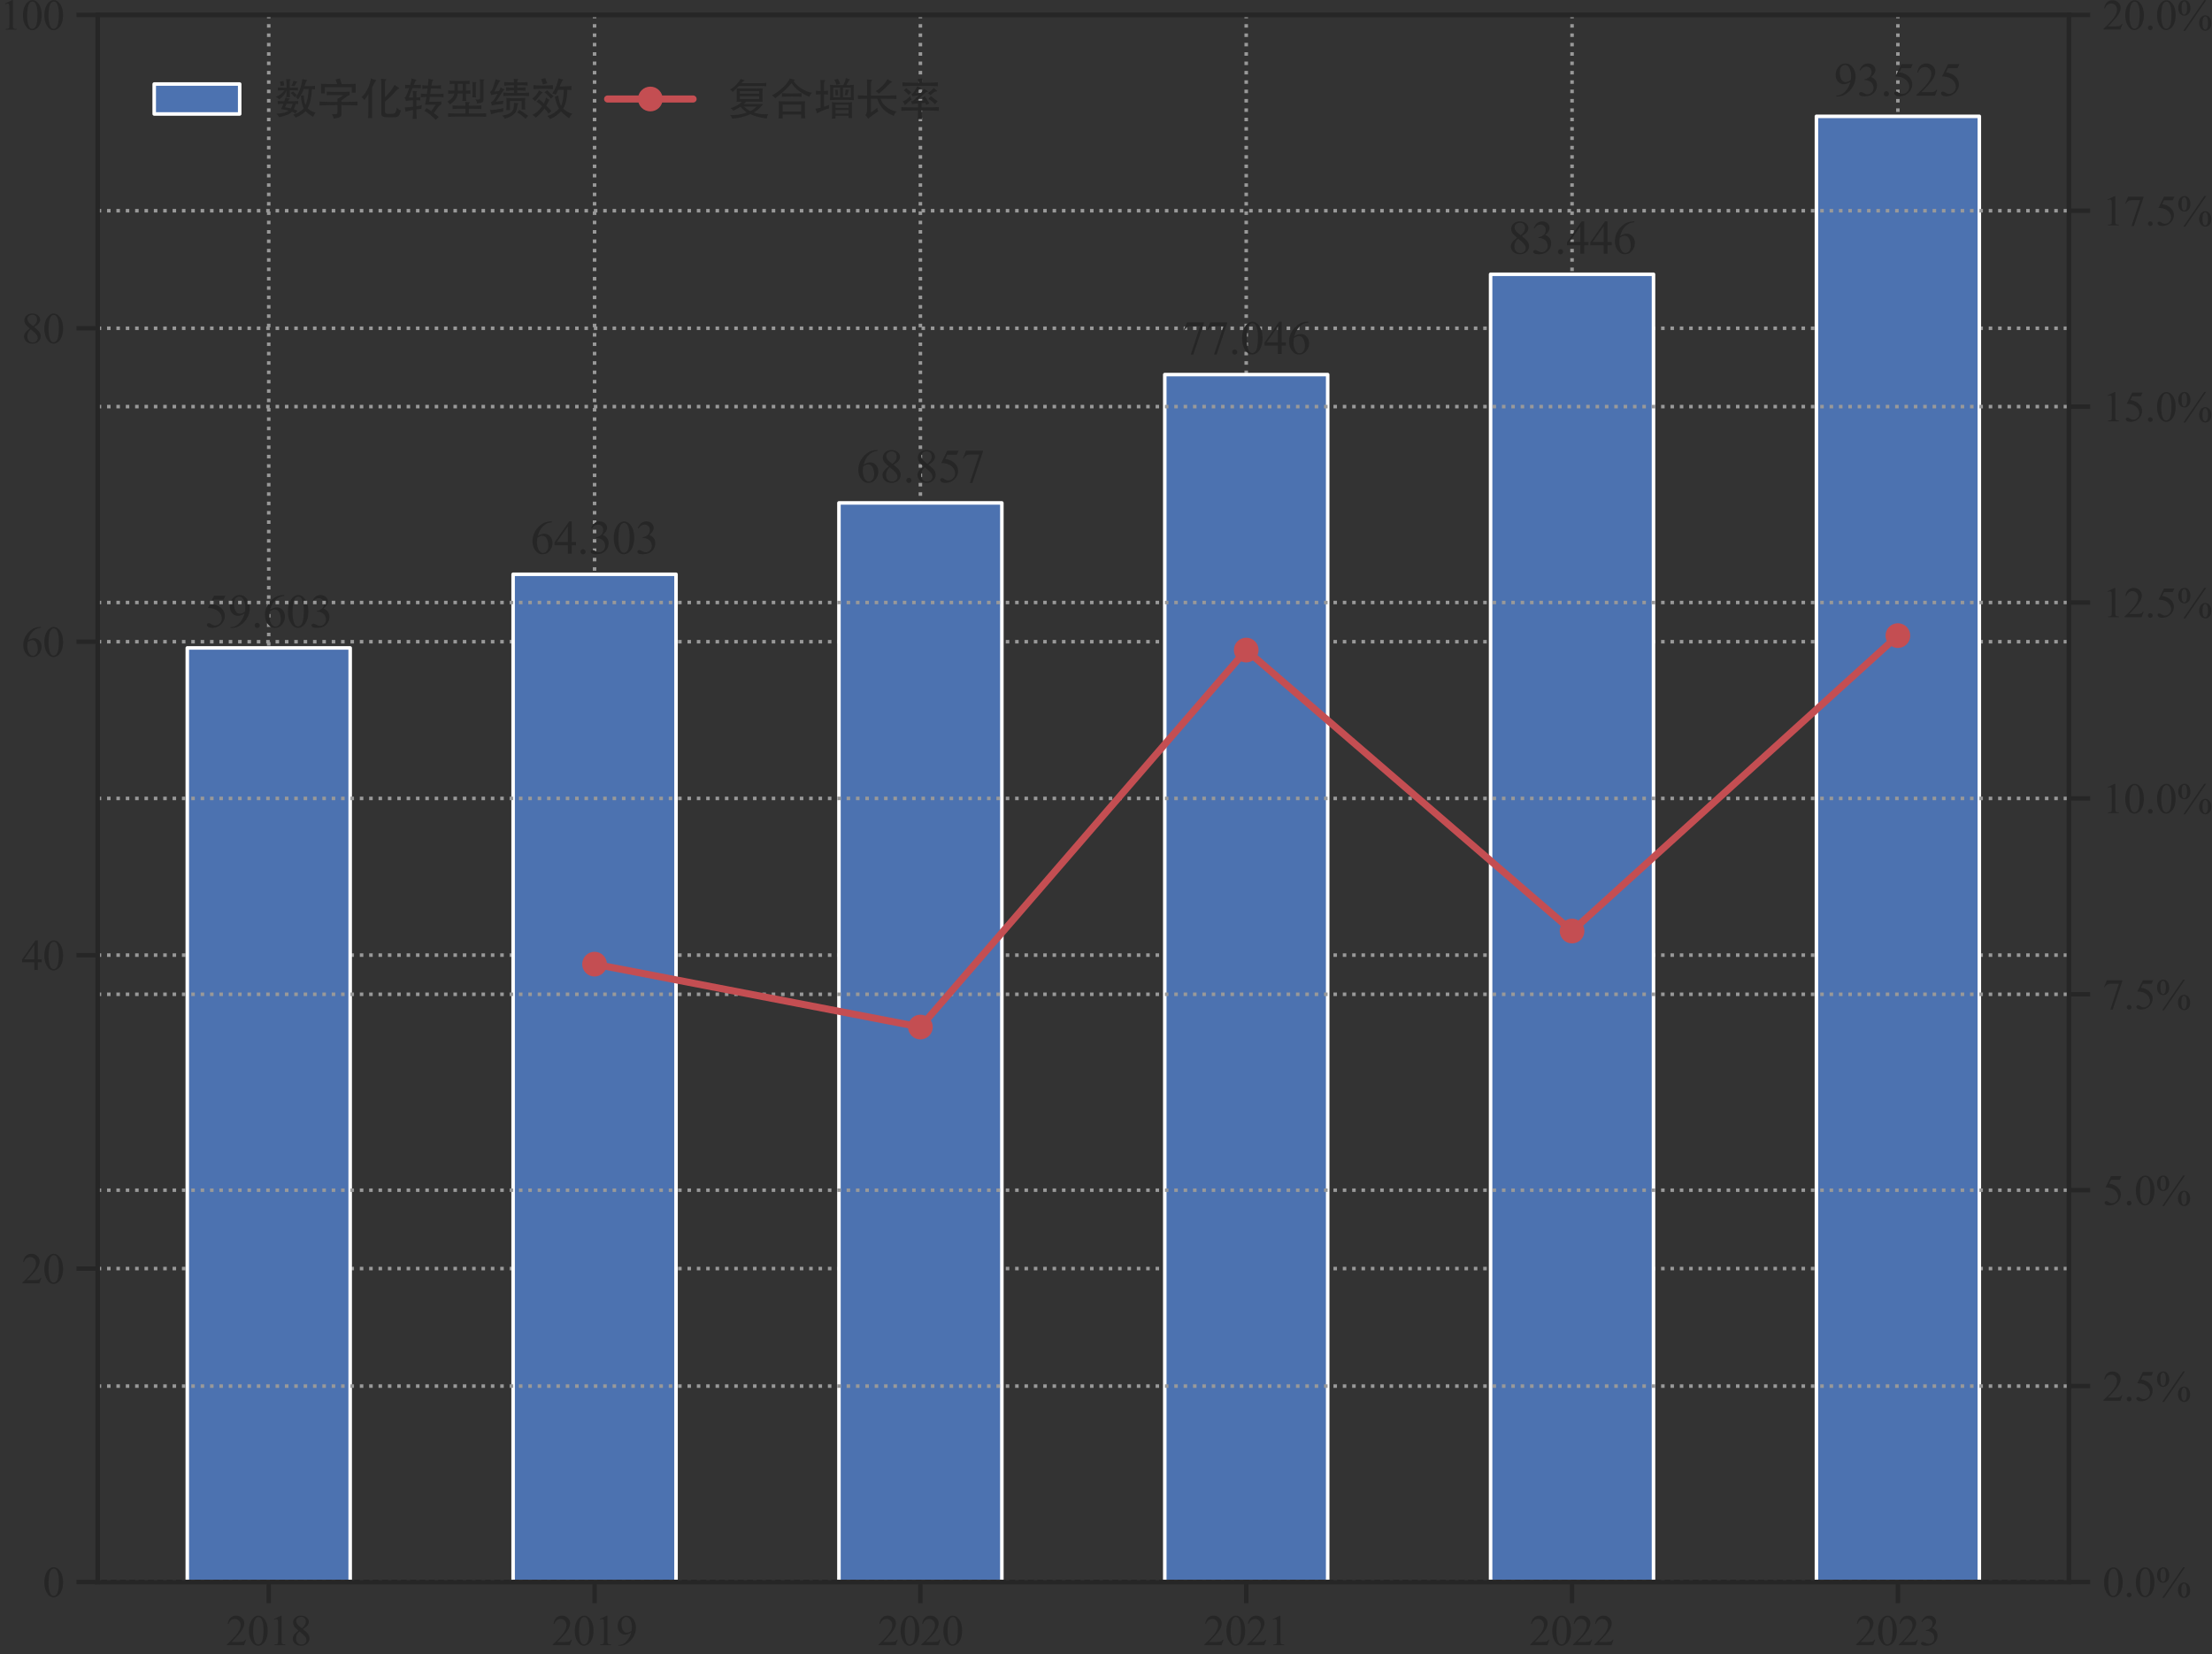<?xml version="1.0" encoding="utf-8" standalone="no"?>
<!DOCTYPE svg PUBLIC "-//W3C//DTD SVG 1.1//EN"
  "http://www.w3.org/Graphics/SVG/1.1/DTD/svg11.dtd">
<svg xmlns:xlink="http://www.w3.org/1999/xlink" width="626.146pt" height="468.211pt" viewBox="0 0 626.146 468.211" xmlns="http://www.w3.org/2000/svg" version="1.1">
 <rect x="0" y="0" width="626.146" height="468.211" fill="#333333" stroke="none"/>
 <defs>
  <style type="text/css">*{stroke-linejoin: round; stroke-linecap: butt}</style>
 </defs>
 <g id="figure_1">
  <g id="patch_1">
   <path d="M 0 468.211 
L 626.146 468.211 
L 626.146 0 
L 0 0 
L 0 468.211 
z
" style="fill: none"/>
  </g>
  <g id="axes_1">
   <g id="patch_2">
    <path d="M 27.65 447.721 
L 585.65 447.721 
L 585.65 4.201 
L 27.65 4.201 
L 27.65 447.721 
z
" style="fill: none"/>
   </g>
   <g id="matplotlib.axis_1">
    <g id="xtick_1">
     <g id="line2d_1">
      <path d="M 76.071 447.721 
L 76.071 4.201 
" clip-path="url(#pc3a0428fa4)" style="fill: none; stroke-dasharray: 1,1.65; stroke-dashoffset: 0; stroke: #999999"/>
     </g>
     <g id="line2d_2">
      <defs>
       <path id="m3da2c7b23e" d="M 0 0 
L 0 6 
" style="stroke: #262626; stroke-width: 1.25"/>
      </defs>
      <g>
       <use xlink:href="#m3da2c7b23e" x="76.071" y="447.721" style="fill: #262626; stroke: #262626; stroke-width: 1.25"/>
      </g>
     </g>
     <g id="text_1">
      <!-- 2018 -->
      <g style="fill: #262626" transform="translate(63.971 465.623) scale(0.121 -0.121)">
       <defs>
        <path id="TimesNewRomanPSMT-32" d="M 2934 816 
L 2638 0 
L 138 0 
L 138 116 
Q 1241 1122 1691 1759 
Q 2141 2397 2141 2925 
Q 2141 3328 1894 3587 
Q 1647 3847 1303 3847 
Q 991 3847 742 3664 
Q 494 3481 375 3128 
L 259 3128 
Q 338 3706 661 4015 
Q 984 4325 1469 4325 
Q 1984 4325 2329 3994 
Q 2675 3663 2675 3213 
Q 2675 2891 2525 2569 
Q 2294 2063 1775 1497 
Q 997 647 803 472 
L 1909 472 
Q 2247 472 2383 497 
Q 2519 522 2628 598 
Q 2738 675 2819 816 
L 2934 816 
z
" transform="scale(0.016)"/>
        <path id="TimesNewRomanPSMT-30" d="M 231 2094 
Q 231 2819 450 3342 
Q 669 3866 1031 4122 
Q 1313 4325 1613 4325 
Q 2100 4325 2488 3828 
Q 2972 3213 2972 2159 
Q 2972 1422 2759 906 
Q 2547 391 2217 158 
Q 1888 -75 1581 -75 
Q 975 -75 572 641 
Q 231 1244 231 2094 
z
M 844 2016 
Q 844 1141 1059 588 
Q 1238 122 1591 122 
Q 1759 122 1940 273 
Q 2122 425 2216 781 
Q 2359 1319 2359 2297 
Q 2359 3022 2209 3506 
Q 2097 3866 1919 4016 
Q 1791 4119 1609 4119 
Q 1397 4119 1231 3928 
Q 1006 3669 925 3112 
Q 844 2556 844 2016 
z
" transform="scale(0.016)"/>
        <path id="TimesNewRomanPSMT-31" d="M 750 3822 
L 1781 4325 
L 1884 4325 
L 1884 747 
Q 1884 391 1914 303 
Q 1944 216 2037 169 
Q 2131 122 2419 116 
L 2419 0 
L 825 0 
L 825 116 
Q 1125 122 1212 167 
Q 1300 213 1334 289 
Q 1369 366 1369 747 
L 1369 3034 
Q 1369 3497 1338 3628 
Q 1316 3728 1258 3775 
Q 1200 3822 1119 3822 
Q 1003 3822 797 3725 
L 750 3822 
z
" transform="scale(0.016)"/>
        <path id="TimesNewRomanPSMT-38" d="M 1228 2134 
Q 725 2547 579 2797 
Q 434 3047 434 3316 
Q 434 3728 753 4026 
Q 1072 4325 1600 4325 
Q 2113 4325 2425 4047 
Q 2738 3769 2738 3413 
Q 2738 3175 2569 2928 
Q 2400 2681 1866 2347 
Q 2416 1922 2594 1678 
Q 2831 1359 2831 1006 
Q 2831 559 2490 242 
Q 2150 -75 1597 -75 
Q 994 -75 656 303 
Q 388 606 388 966 
Q 388 1247 577 1523 
Q 766 1800 1228 2134 
z
M 1719 2469 
Q 2094 2806 2194 3001 
Q 2294 3197 2294 3444 
Q 2294 3772 2109 3958 
Q 1925 4144 1606 4144 
Q 1288 4144 1088 3959 
Q 888 3775 888 3528 
Q 888 3366 970 3203 
Q 1053 3041 1206 2894 
L 1719 2469 
z
M 1375 2016 
Q 1116 1797 991 1539 
Q 866 1281 866 981 
Q 866 578 1086 336 
Q 1306 94 1647 94 
Q 1984 94 2187 284 
Q 2391 475 2391 747 
Q 2391 972 2272 1150 
Q 2050 1481 1375 2016 
z
" transform="scale(0.016)"/>
       </defs>
       <use xlink:href="#TimesNewRomanPSMT-32"/>
       <use xlink:href="#TimesNewRomanPSMT-30" x="50"/>
       <use xlink:href="#TimesNewRomanPSMT-31" x="100"/>
       <use xlink:href="#TimesNewRomanPSMT-38" x="150"/>
      </g>
     </g>
    </g>
    <g id="xtick_2">
     <g id="line2d_3">
      <path d="M 168.303 447.721 
L 168.303 4.201 
" clip-path="url(#pc3a0428fa4)" style="fill: none; stroke-dasharray: 1,1.65; stroke-dashoffset: 0; stroke: #999999"/>
     </g>
     <g id="line2d_4">
      <g>
       <use xlink:href="#m3da2c7b23e" x="168.303" y="447.721" style="fill: #262626; stroke: #262626; stroke-width: 1.25"/>
      </g>
     </g>
     <g id="text_2">
      <!-- 2019 -->
      <g style="fill: #262626" transform="translate(156.203 465.623) scale(0.121 -0.121)">
       <defs>
        <path id="TimesNewRomanPSMT-39" d="M 338 -88 
L 338 28 
Q 744 34 1094 217 
Q 1444 400 1770 856 
Q 2097 1313 2225 1859 
Q 1734 1544 1338 1544 
Q 891 1544 572 1889 
Q 253 2234 253 2806 
Q 253 3363 572 3797 
Q 956 4325 1575 4325 
Q 2097 4325 2469 3894 
Q 2925 3359 2925 2575 
Q 2925 1869 2578 1258 
Q 2231 647 1613 244 
Q 1109 -88 516 -88 
L 338 -88 
z
M 2275 2091 
Q 2331 2497 2331 2741 
Q 2331 3044 2228 3395 
Q 2125 3747 1936 3934 
Q 1747 4122 1506 4122 
Q 1228 4122 1018 3872 
Q 809 3622 809 3128 
Q 809 2469 1088 2097 
Q 1291 1828 1588 1828 
Q 1731 1828 1928 1897 
Q 2125 1966 2275 2091 
z
" transform="scale(0.016)"/>
       </defs>
       <use xlink:href="#TimesNewRomanPSMT-32"/>
       <use xlink:href="#TimesNewRomanPSMT-30" x="50"/>
       <use xlink:href="#TimesNewRomanPSMT-31" x="100"/>
       <use xlink:href="#TimesNewRomanPSMT-39" x="150"/>
      </g>
     </g>
    </g>
    <g id="xtick_3">
     <g id="line2d_5">
      <path d="M 260.534 447.721 
L 260.534 4.201 
" clip-path="url(#pc3a0428fa4)" style="fill: none; stroke-dasharray: 1,1.65; stroke-dashoffset: 0; stroke: #999999"/>
     </g>
     <g id="line2d_6">
      <g>
       <use xlink:href="#m3da2c7b23e" x="260.534" y="447.721" style="fill: #262626; stroke: #262626; stroke-width: 1.25"/>
      </g>
     </g>
     <g id="text_3">
      <!-- 2020 -->
      <g style="fill: #262626" transform="translate(248.434 465.623) scale(0.121 -0.121)">
       <use xlink:href="#TimesNewRomanPSMT-32"/>
       <use xlink:href="#TimesNewRomanPSMT-30" x="50"/>
       <use xlink:href="#TimesNewRomanPSMT-32" x="100"/>
       <use xlink:href="#TimesNewRomanPSMT-30" x="150"/>
      </g>
     </g>
    </g>
    <g id="xtick_4">
     <g id="line2d_7">
      <path d="M 352.766 447.721 
L 352.766 4.201 
" clip-path="url(#pc3a0428fa4)" style="fill: none; stroke-dasharray: 1,1.65; stroke-dashoffset: 0; stroke: #999999"/>
     </g>
     <g id="line2d_8">
      <g>
       <use xlink:href="#m3da2c7b23e" x="352.766" y="447.721" style="fill: #262626; stroke: #262626; stroke-width: 1.25"/>
      </g>
     </g>
     <g id="text_4">
      <!-- 2021 -->
      <g style="fill: #262626" transform="translate(340.666 465.623) scale(0.121 -0.121)">
       <use xlink:href="#TimesNewRomanPSMT-32"/>
       <use xlink:href="#TimesNewRomanPSMT-30" x="50"/>
       <use xlink:href="#TimesNewRomanPSMT-32" x="100"/>
       <use xlink:href="#TimesNewRomanPSMT-31" x="150"/>
      </g>
     </g>
    </g>
    <g id="xtick_5">
     <g id="line2d_9">
      <path d="M 444.997 447.721 
L 444.997 4.201 
" clip-path="url(#pc3a0428fa4)" style="fill: none; stroke-dasharray: 1,1.65; stroke-dashoffset: 0; stroke: #999999"/>
     </g>
     <g id="line2d_10">
      <g>
       <use xlink:href="#m3da2c7b23e" x="444.997" y="447.721" style="fill: #262626; stroke: #262626; stroke-width: 1.25"/>
      </g>
     </g>
     <g id="text_5">
      <!-- 2022 -->
      <g style="fill: #262626" transform="translate(432.897 465.623) scale(0.121 -0.121)">
       <use xlink:href="#TimesNewRomanPSMT-32"/>
       <use xlink:href="#TimesNewRomanPSMT-30" x="50"/>
       <use xlink:href="#TimesNewRomanPSMT-32" x="100"/>
       <use xlink:href="#TimesNewRomanPSMT-32" x="150"/>
      </g>
     </g>
    </g>
    <g id="xtick_6">
     <g id="line2d_11">
      <path d="M 537.229 447.721 
L 537.229 4.201 
" clip-path="url(#pc3a0428fa4)" style="fill: none; stroke-dasharray: 1,1.65; stroke-dashoffset: 0; stroke: #999999"/>
     </g>
     <g id="line2d_12">
      <g>
       <use xlink:href="#m3da2c7b23e" x="537.229" y="447.721" style="fill: #262626; stroke: #262626; stroke-width: 1.25"/>
      </g>
     </g>
     <g id="text_6">
      <!-- 2023 -->
      <g style="fill: #262626" transform="translate(525.129 465.623) scale(0.121 -0.121)">
       <defs>
        <path id="TimesNewRomanPSMT-33" d="M 325 3431 
Q 506 3859 782 4092 
Q 1059 4325 1472 4325 
Q 1981 4325 2253 3994 
Q 2459 3747 2459 3466 
Q 2459 3003 1878 2509 
Q 2269 2356 2469 2072 
Q 2669 1788 2669 1403 
Q 2669 853 2319 450 
Q 1863 -75 997 -75 
Q 569 -75 414 31 
Q 259 138 259 259 
Q 259 350 332 419 
Q 406 488 509 488 
Q 588 488 669 463 
Q 722 447 909 348 
Q 1097 250 1169 231 
Q 1284 197 1416 197 
Q 1734 197 1970 444 
Q 2206 691 2206 1028 
Q 2206 1275 2097 1509 
Q 2016 1684 1919 1775 
Q 1784 1900 1550 2001 
Q 1316 2103 1072 2103 
L 972 2103 
L 972 2197 
Q 1219 2228 1467 2375 
Q 1716 2522 1828 2728 
Q 1941 2934 1941 3181 
Q 1941 3503 1739 3701 
Q 1538 3900 1238 3900 
Q 753 3900 428 3381 
L 325 3431 
z
" transform="scale(0.016)"/>
       </defs>
       <use xlink:href="#TimesNewRomanPSMT-32"/>
       <use xlink:href="#TimesNewRomanPSMT-30" x="50"/>
       <use xlink:href="#TimesNewRomanPSMT-32" x="100"/>
       <use xlink:href="#TimesNewRomanPSMT-33" x="150"/>
      </g>
     </g>
    </g>
   </g>
   <g id="matplotlib.axis_2">
    <g id="ytick_1">
     <g id="line2d_13">
      <path d="M 27.65 447.721 
L 585.65 447.721 
" clip-path="url(#pc3a0428fa4)" style="fill: none; stroke-dasharray: 1,1.65; stroke-dashoffset: 0; stroke: #999999"/>
     </g>
     <g id="line2d_14">
      <defs>
       <path id="m45a6c1a9f2" d="M 0 0 
L -6 0 
" style="stroke: #262626; stroke-width: 1.25"/>
      </defs>
      <g>
       <use xlink:href="#m45a6c1a9f2" x="27.65" y="447.721" style="fill: #262626; stroke: #262626; stroke-width: 1.25"/>
      </g>
     </g>
     <g id="text_7">
      <!-- 0 -->
      <g style="fill: #262626" transform="translate(12.1 451.922) scale(0.121 -0.121)">
       <use xlink:href="#TimesNewRomanPSMT-30"/>
      </g>
     </g>
    </g>
    <g id="ytick_2">
     <g id="line2d_15">
      <path d="M 27.65 359.017 
L 585.65 359.017 
" clip-path="url(#pc3a0428fa4)" style="fill: none; stroke-dasharray: 1,1.65; stroke-dashoffset: 0; stroke: #999999"/>
     </g>
     <g id="line2d_16">
      <g>
       <use xlink:href="#m45a6c1a9f2" x="27.65" y="359.017" style="fill: #262626; stroke: #262626; stroke-width: 1.25"/>
      </g>
     </g>
     <g id="text_8">
      <!-- 20 -->
      <g style="fill: #262626" transform="translate(6.05 363.218) scale(0.121 -0.121)">
       <use xlink:href="#TimesNewRomanPSMT-32"/>
       <use xlink:href="#TimesNewRomanPSMT-30" x="50"/>
      </g>
     </g>
    </g>
    <g id="ytick_3">
     <g id="line2d_17">
      <path d="M 27.65 270.313 
L 585.65 270.313 
" clip-path="url(#pc3a0428fa4)" style="fill: none; stroke-dasharray: 1,1.65; stroke-dashoffset: 0; stroke: #999999"/>
     </g>
     <g id="line2d_18">
      <g>
       <use xlink:href="#m45a6c1a9f2" x="27.65" y="270.313" style="fill: #262626; stroke: #262626; stroke-width: 1.25"/>
      </g>
     </g>
     <g id="text_9">
      <!-- 40 -->
      <g style="fill: #262626" transform="translate(6.05 274.514) scale(0.121 -0.121)">
       <defs>
        <path id="TimesNewRomanPSMT-34" d="M 2978 1563 
L 2978 1119 
L 2409 1119 
L 2409 0 
L 1894 0 
L 1894 1119 
L 100 1119 
L 100 1519 
L 2066 4325 
L 2409 4325 
L 2409 1563 
L 2978 1563 
z
M 1894 1563 
L 1894 3666 
L 406 1563 
L 1894 1563 
z
" transform="scale(0.016)"/>
       </defs>
       <use xlink:href="#TimesNewRomanPSMT-34"/>
       <use xlink:href="#TimesNewRomanPSMT-30" x="50"/>
      </g>
     </g>
    </g>
    <g id="ytick_4">
     <g id="line2d_19">
      <path d="M 27.65 181.609 
L 585.65 181.609 
" clip-path="url(#pc3a0428fa4)" style="fill: none; stroke-dasharray: 1,1.65; stroke-dashoffset: 0; stroke: #999999"/>
     </g>
     <g id="line2d_20">
      <g>
       <use xlink:href="#m45a6c1a9f2" x="27.65" y="181.609" style="fill: #262626; stroke: #262626; stroke-width: 1.25"/>
      </g>
     </g>
     <g id="text_10">
      <!-- 60 -->
      <g style="fill: #262626" transform="translate(6.05 185.81) scale(0.121 -0.121)">
       <defs>
        <path id="TimesNewRomanPSMT-36" d="M 2869 4325 
L 2869 4209 
Q 2456 4169 2195 4045 
Q 1934 3922 1679 3669 
Q 1425 3416 1258 3105 
Q 1091 2794 978 2366 
Q 1428 2675 1881 2675 
Q 2316 2675 2634 2325 
Q 2953 1975 2953 1425 
Q 2953 894 2631 456 
Q 2244 -75 1606 -75 
Q 1172 -75 869 213 
Q 275 772 275 1663 
Q 275 2231 503 2743 
Q 731 3256 1154 3653 
Q 1578 4050 1965 4187 
Q 2353 4325 2688 4325 
L 2869 4325 
z
M 925 2138 
Q 869 1716 869 1456 
Q 869 1156 980 804 
Q 1091 453 1309 247 
Q 1469 100 1697 100 
Q 1969 100 2183 356 
Q 2397 613 2397 1088 
Q 2397 1622 2184 2012 
Q 1972 2403 1581 2403 
Q 1463 2403 1327 2353 
Q 1191 2303 925 2138 
z
" transform="scale(0.016)"/>
       </defs>
       <use xlink:href="#TimesNewRomanPSMT-36"/>
       <use xlink:href="#TimesNewRomanPSMT-30" x="50"/>
      </g>
     </g>
    </g>
    <g id="ytick_5">
     <g id="line2d_21">
      <path d="M 27.65 92.905 
L 585.65 92.905 
" clip-path="url(#pc3a0428fa4)" style="fill: none; stroke-dasharray: 1,1.65; stroke-dashoffset: 0; stroke: #999999"/>
     </g>
     <g id="line2d_22">
      <g>
       <use xlink:href="#m45a6c1a9f2" x="27.65" y="92.905" style="fill: #262626; stroke: #262626; stroke-width: 1.25"/>
      </g>
     </g>
     <g id="text_11">
      <!-- 80 -->
      <g style="fill: #262626" transform="translate(6.05 97.106) scale(0.121 -0.121)">
       <use xlink:href="#TimesNewRomanPSMT-38"/>
       <use xlink:href="#TimesNewRomanPSMT-30" x="50"/>
      </g>
     </g>
    </g>
    <g id="ytick_6">
     <g id="line2d_23">
      <path d="M 27.65 4.201 
L 585.65 4.201 
" clip-path="url(#pc3a0428fa4)" style="fill: none; stroke-dasharray: 1,1.65; stroke-dashoffset: 0; stroke: #999999"/>
     </g>
     <g id="line2d_24">
      <g>
       <use xlink:href="#m45a6c1a9f2" x="27.65" y="4.201" style="fill: #262626; stroke: #262626; stroke-width: 1.25"/>
      </g>
     </g>
     <g id="text_12">
      <!-- 100 -->
      <g style="fill: #262626" transform="translate(0 8.402) scale(0.121 -0.121)">
       <use xlink:href="#TimesNewRomanPSMT-31"/>
       <use xlink:href="#TimesNewRomanPSMT-30" x="50"/>
       <use xlink:href="#TimesNewRomanPSMT-30" x="100"/>
      </g>
     </g>
    </g>
   </g>
   <g id="patch_3">
    <path d="M 53.014 447.721 
L 99.129 447.721 
L 99.129 183.369 
L 53.014 183.369 
z
" clip-path="url(#pc3a0428fa4)" style="fill: #4c72b0; stroke: #ffffff; stroke-linejoin: miter"/>
   </g>
   <g id="patch_4">
    <path d="M 145.245 447.721 
L 191.361 447.721 
L 191.361 162.526 
L 145.245 162.526 
z
" clip-path="url(#pc3a0428fa4)" style="fill: #4c72b0; stroke: #ffffff; stroke-linejoin: miter"/>
   </g>
   <g id="patch_5">
    <path d="M 237.476 447.721 
L 283.592 447.721 
L 283.592 142.328 
L 237.476 142.328 
z
" clip-path="url(#pc3a0428fa4)" style="fill: #4c72b0; stroke: #ffffff; stroke-linejoin: miter"/>
   </g>
   <g id="patch_6">
    <path d="M 329.708 447.721 
L 375.824 447.721 
L 375.824 106.007 
L 329.708 106.007 
z
" clip-path="url(#pc3a0428fa4)" style="fill: #4c72b0; stroke: #ffffff; stroke-linejoin: miter"/>
   </g>
   <g id="patch_7">
    <path d="M 421.939 447.721 
L 468.055 447.721 
L 468.055 77.62 
L 421.939 77.62 
z
" clip-path="url(#pc3a0428fa4)" style="fill: #4c72b0; stroke: #ffffff; stroke-linejoin: miter"/>
   </g>
   <g id="patch_8">
    <path d="M 514.171 447.721 
L 560.286 447.721 
L 560.286 32.92 
L 514.171 32.92 
z
" clip-path="url(#pc3a0428fa4)" style="fill: #4c72b0; stroke: #ffffff; stroke-linejoin: miter"/>
   </g>
   <g id="patch_9">
    <path d="M 27.65 447.721 
L 27.65 4.201 
" style="fill: none; stroke: #262626; stroke-width: 1.25; stroke-linejoin: miter; stroke-linecap: square"/>
   </g>
   <g id="patch_10">
    <path d="M 585.65 447.721 
L 585.65 4.201 
" style="fill: none; stroke: #262626; stroke-width: 1.25; stroke-linejoin: miter; stroke-linecap: square"/>
   </g>
   <g id="patch_11">
    <path d="M 27.65 447.721 
L 585.65 447.721 
" style="fill: none; stroke: #262626; stroke-width: 1.25; stroke-linejoin: miter; stroke-linecap: square"/>
   </g>
   <g id="patch_12">
    <path d="M 27.65 4.201 
L 585.65 4.201 
" style="fill: none; stroke: #262626; stroke-width: 1.25; stroke-linejoin: miter; stroke-linecap: square"/>
   </g>
   <g id="text_13">
    <!-- 59.603 -->
    <g style="fill: #262626" transform="translate(57.921 177.546) scale(0.132 -0.132)">
     <defs>
      <path id="TimesNewRomanPSMT-35" d="M 2778 4238 
L 2534 3706 
L 1259 3706 
L 981 3138 
Q 1809 3016 2294 2522 
Q 2709 2097 2709 1522 
Q 2709 1188 2573 903 
Q 2438 619 2231 419 
Q 2025 219 1772 97 
Q 1413 -75 1034 -75 
Q 653 -75 479 54 
Q 306 184 306 341 
Q 306 428 378 495 
Q 450 563 559 563 
Q 641 563 702 538 
Q 763 513 909 409 
Q 1144 247 1384 247 
Q 1750 247 2026 523 
Q 2303 800 2303 1197 
Q 2303 1581 2056 1914 
Q 1809 2247 1375 2428 
Q 1034 2569 447 2591 
L 1259 4238 
L 2778 4238 
z
" transform="scale(0.016)"/>
      <path id="TimesNewRomanPSMT-2e" d="M 800 606 
Q 947 606 1047 504 
Q 1147 403 1147 259 
Q 1147 116 1045 14 
Q 944 -88 800 -88 
Q 656 -88 554 14 
Q 453 116 453 259 
Q 453 406 554 506 
Q 656 606 800 606 
z
" transform="scale(0.016)"/>
     </defs>
     <use xlink:href="#TimesNewRomanPSMT-35"/>
     <use xlink:href="#TimesNewRomanPSMT-39" x="50"/>
     <use xlink:href="#TimesNewRomanPSMT-2e" x="100"/>
     <use xlink:href="#TimesNewRomanPSMT-36" x="125"/>
     <use xlink:href="#TimesNewRomanPSMT-30" x="175"/>
     <use xlink:href="#TimesNewRomanPSMT-33" x="225"/>
    </g>
   </g>
   <g id="text_14">
    <!-- 64.303 -->
    <g style="fill: #262626" transform="translate(150.153 156.702) scale(0.132 -0.132)">
     <use xlink:href="#TimesNewRomanPSMT-36"/>
     <use xlink:href="#TimesNewRomanPSMT-34" x="50"/>
     <use xlink:href="#TimesNewRomanPSMT-2e" x="100"/>
     <use xlink:href="#TimesNewRomanPSMT-33" x="125"/>
     <use xlink:href="#TimesNewRomanPSMT-30" x="175"/>
     <use xlink:href="#TimesNewRomanPSMT-33" x="225"/>
    </g>
   </g>
   <g id="text_15">
    <!-- 68.857 -->
    <g style="fill: #262626" transform="translate(242.384 136.505) scale(0.132 -0.132)">
     <defs>
      <path id="TimesNewRomanPSMT-37" d="M 644 4238 
L 2916 4238 
L 2916 4119 
L 1503 -88 
L 1153 -88 
L 2419 3728 
L 1253 3728 
Q 900 3728 750 3644 
Q 488 3500 328 3200 
L 238 3234 
L 644 4238 
z
" transform="scale(0.016)"/>
     </defs>
     <use xlink:href="#TimesNewRomanPSMT-36"/>
     <use xlink:href="#TimesNewRomanPSMT-38" x="50"/>
     <use xlink:href="#TimesNewRomanPSMT-2e" x="100"/>
     <use xlink:href="#TimesNewRomanPSMT-38" x="125"/>
     <use xlink:href="#TimesNewRomanPSMT-35" x="175"/>
     <use xlink:href="#TimesNewRomanPSMT-37" x="225"/>
    </g>
   </g>
   <g id="text_16">
    <!-- 77.046 -->
    <g style="fill: #262626" transform="translate(334.616 100.184) scale(0.132 -0.132)">
     <use xlink:href="#TimesNewRomanPSMT-37"/>
     <use xlink:href="#TimesNewRomanPSMT-37" x="50"/>
     <use xlink:href="#TimesNewRomanPSMT-2e" x="100"/>
     <use xlink:href="#TimesNewRomanPSMT-30" x="125"/>
     <use xlink:href="#TimesNewRomanPSMT-34" x="175"/>
     <use xlink:href="#TimesNewRomanPSMT-36" x="225"/>
    </g>
   </g>
   <g id="text_17">
    <!-- 83.446 -->
    <g style="fill: #262626" transform="translate(426.847 71.796) scale(0.132 -0.132)">
     <use xlink:href="#TimesNewRomanPSMT-38"/>
     <use xlink:href="#TimesNewRomanPSMT-33" x="50"/>
     <use xlink:href="#TimesNewRomanPSMT-2e" x="100"/>
     <use xlink:href="#TimesNewRomanPSMT-34" x="125"/>
     <use xlink:href="#TimesNewRomanPSMT-34" x="175"/>
     <use xlink:href="#TimesNewRomanPSMT-36" x="225"/>
    </g>
   </g>
   <g id="text_18">
    <!-- 93.525 -->
    <g style="fill: #262626" transform="translate(519.079 27.097) scale(0.132 -0.132)">
     <use xlink:href="#TimesNewRomanPSMT-39"/>
     <use xlink:href="#TimesNewRomanPSMT-33" x="50"/>
     <use xlink:href="#TimesNewRomanPSMT-2e" x="100"/>
     <use xlink:href="#TimesNewRomanPSMT-35" x="125"/>
     <use xlink:href="#TimesNewRomanPSMT-32" x="175"/>
     <use xlink:href="#TimesNewRomanPSMT-35" x="225"/>
    </g>
   </g>
   <g id="legend_1">
    <g id="patch_13">
     <path d="M 43.65 32.254 
L 67.85 32.254 
L 67.85 23.784 
L 43.65 23.784 
z
" style="fill: #4c72b0; stroke: #ffffff; stroke-linejoin: miter"/>
    </g>
    <g id="text_19">
     <!-- 数字化转型绩效 -->
     <g style="fill: #262626" transform="translate(77.53 32.254) scale(0.121 -0.121)">
      <defs>
       <path id="STHeitiTC-Medium-6570" d="M 3200 1472 
Q 3117 1190 3049 1014 
Q 2982 838 2899 691 
Q 3046 640 3180 585 
Q 3315 531 3450 461 
Q 3347 352 3286 269 
Q 3226 186 3168 64 
Q 3040 134 2912 201 
Q 2784 269 2637 326 
Q 2496 179 2323 67 
Q 2150 -45 1926 -137 
Q 1702 -230 1417 -310 
Q 1133 -390 781 -474 
Q 717 -346 595 -198 
Q 474 -51 346 45 
Q 934 58 1392 157 
Q 1850 256 2157 493 
Q 1914 563 1635 617 
Q 1357 672 1030 717 
Q 1126 883 1216 1072 
Q 1306 1261 1395 1485 
Q 877 1485 563 1446 
L 563 1901 
Q 742 1882 982 1872 
Q 1222 1862 1530 1856 
Q 1574 1984 1616 2115 
Q 1658 2246 1696 2394 
Q 1843 2336 1955 2310 
Q 2067 2285 2214 2272 
Q 2342 2259 2345 2233 
Q 2349 2208 2253 2144 
Q 2221 2118 2173 2060 
Q 2125 2003 2048 1856 
Q 2368 1856 2598 1859 
Q 2829 1862 3001 1865 
Q 3174 1869 3302 1878 
Q 3430 1888 3552 1901 
L 3552 1446 
Q 3482 1459 3376 1465 
Q 3270 1472 3200 1472 
z
M 1862 1491 
Q 1811 1389 1753 1261 
Q 1696 1133 1626 979 
Q 1869 941 2077 902 
Q 2285 864 2470 819 
Q 2541 928 2614 1107 
Q 2688 1286 2739 1485 
Q 2515 1491 2291 1491 
Q 2067 1491 1862 1491 
z
M 4378 2739 
Q 4384 2291 4441 1936 
Q 4499 1581 4627 1299 
Q 4813 1722 4931 2288 
Q 5050 2854 5088 3642 
L 4352 3642 
Q 4294 3450 4201 3245 
Q 4109 3040 3997 2838 
Q 3885 2637 3760 2448 
Q 3635 2259 3520 2112 
Q 3366 2355 3206 2458 
Q 3398 2720 3561 3037 
Q 3725 3354 3846 3699 
Q 3968 4045 4045 4403 
Q 4122 4762 4147 5107 
Q 4294 5056 4486 5021 
Q 4678 4986 4800 4973 
Q 4870 4966 4880 4924 
Q 4890 4883 4781 4832 
Q 4768 4826 4745 4797 
Q 4723 4768 4691 4688 
Q 4659 4608 4608 4461 
Q 4557 4314 4480 4064 
L 5216 4064 
Q 5498 4064 5690 4077 
Q 5882 4090 6003 4115 
L 6003 3597 
Q 5926 3610 5808 3622 
Q 5690 3635 5562 3635 
Q 5530 3110 5472 2688 
Q 5414 2266 5337 1923 
Q 5261 1581 5158 1315 
Q 5056 1050 4934 832 
Q 5114 627 5386 476 
Q 5658 326 6112 186 
Q 5978 58 5898 -80 
Q 5818 -218 5754 -429 
Q 5523 -288 5350 -176 
Q 5178 -64 5046 35 
Q 4915 134 4819 227 
Q 4723 320 4640 416 
Q 4416 166 4064 -70 
Q 3712 -307 3194 -531 
Q 3136 -429 3037 -313 
Q 2938 -198 2803 -90 
Q 3008 -45 3229 41 
Q 3450 128 3658 246 
Q 3866 365 4048 512 
Q 4230 659 4365 826 
Q 4269 998 4195 1216 
Q 4122 1434 4067 1677 
Q 4013 1920 3984 2173 
Q 3955 2426 3955 2675 
L 4378 2739 
z
M 1549 3462 
Q 1331 3462 1059 3452 
Q 787 3443 589 3424 
L 589 3878 
Q 832 3853 1139 3843 
Q 1446 3834 1850 3834 
L 1850 4435 
Q 1850 4614 1834 4774 
Q 1818 4934 1786 5101 
Q 1933 5088 2073 5081 
Q 2214 5075 2362 5075 
Q 2451 5075 2464 5036 
Q 2477 4998 2406 4966 
Q 2349 4934 2333 4902 
Q 2317 4870 2317 4781 
L 2317 3834 
Q 2675 3834 2995 3846 
Q 3315 3859 3507 3878 
L 3507 3424 
Q 3328 3443 3005 3456 
Q 2682 3469 2317 3469 
Q 2317 3174 2326 2937 
Q 2336 2701 2362 2451 
L 1805 2451 
Q 1830 2682 1840 2899 
Q 1850 3117 1850 3392 
Q 1734 3162 1625 2992 
Q 1517 2822 1392 2678 
Q 1267 2534 1113 2403 
Q 960 2272 755 2125 
Q 685 2234 573 2326 
Q 461 2419 282 2509 
Q 666 2630 1002 2896 
Q 1338 3162 1549 3462 
z
M 3386 4634 
Q 3360 4621 3331 4592 
Q 3302 4563 3260 4499 
Q 3219 4435 3158 4329 
Q 3098 4224 3014 4058 
Q 2944 4077 2832 4093 
Q 2720 4109 2560 4122 
Q 2669 4288 2733 4451 
Q 2797 4614 2861 4858 
Q 2995 4813 3142 4777 
Q 3290 4742 3386 4730 
Q 3456 4717 3459 4691 
Q 3462 4666 3386 4634 
z
M 973 4090 
Q 966 4237 947 4397 
Q 928 4557 883 4742 
L 1389 4806 
Q 1434 4640 1462 4477 
Q 1491 4314 1510 4166 
L 973 4090 
z
M 3046 2451 
Q 2918 2598 2774 2752 
Q 2630 2906 2464 3053 
L 2790 3302 
Q 2970 3149 3104 3017 
Q 3238 2886 3360 2765 
L 3046 2451 
z
" transform="scale(0.016)"/>
       <path id="STHeitiTC-Medium-5b57" d="M 3002 4371 
Q 2950 4544 2886 4729 
Q 2822 4915 2765 5037 
L 3405 5197 
Q 3456 5011 3526 4787 
Q 3597 4563 3667 4371 
Q 4109 4371 4425 4374 
Q 4742 4378 4979 4381 
Q 5216 4384 5385 4393 
Q 5555 4403 5709 4416 
L 5709 3110 
L 5133 3110 
L 5133 3917 
L 1203 3917 
L 1203 3008 
L 653 3008 
L 653 4416 
Q 819 4403 1008 4393 
Q 1197 4384 1465 4381 
Q 1734 4378 2102 4374 
Q 2470 4371 3002 4371 
z
M 3622 1754 
Q 4403 1760 4963 1773 
Q 5523 1786 5978 1818 
L 5978 1235 
Q 5523 1267 4963 1280 
Q 4403 1293 3622 1299 
L 3622 -26 
Q 3622 -160 3580 -262 
Q 3539 -365 3414 -441 
Q 3290 -518 3066 -576 
Q 2842 -634 2477 -672 
Q 2458 -506 2406 -365 
Q 2355 -224 2240 -32 
Q 2509 -45 2665 -41 
Q 2822 -38 2905 -6 
Q 2989 26 3014 86 
Q 3040 147 3040 250 
L 3040 1299 
Q 2150 1299 1529 1283 
Q 909 1267 422 1235 
L 422 1818 
Q 666 1798 941 1788 
Q 1216 1779 1533 1769 
Q 1850 1760 2224 1757 
Q 2598 1754 3040 1754 
L 3040 2221 
Q 3341 2362 3545 2493 
Q 3750 2624 3898 2758 
L 2163 2758 
Q 1958 2758 1801 2755 
Q 1645 2752 1478 2739 
L 1478 3264 
Q 1664 3251 1827 3244 
Q 1990 3238 2176 3232 
Q 2362 3226 2595 3226 
Q 2829 3226 3155 3226 
Q 3552 3226 3833 3229 
Q 4115 3232 4307 3235 
Q 4499 3238 4624 3244 
Q 4749 3251 4838 3264 
L 4838 2784 
Q 4710 2746 4416 2557 
Q 4122 2368 3622 1984 
L 3622 1754 
z
" transform="scale(0.016)"/>
       <path id="STHeitiTC-Medium-5316" d="M 1325 2899 
Q 1178 2656 1021 2432 
Q 864 2208 730 2022 
Q 666 2138 557 2256 
Q 448 2374 314 2464 
Q 442 2566 570 2713 
Q 698 2861 819 3027 
Q 941 3194 1043 3376 
Q 1146 3558 1229 3725 
Q 1427 4141 1539 4541 
Q 1651 4941 1683 5210 
Q 1843 5139 2003 5078 
Q 2163 5018 2317 4986 
Q 2445 4960 2461 4915 
Q 2477 4870 2362 4781 
Q 2342 4768 2316 4729 
Q 2291 4691 2233 4595 
Q 2176 4499 2086 4323 
Q 1997 4147 1856 3859 
L 1856 -595 
L 1254 -595 
Q 1286 -390 1305 -108 
Q 1325 173 1325 435 
L 1325 2899 
z
M 3750 2445 
Q 4122 2797 4464 3225 
Q 4806 3654 5158 4243 
Q 5286 4134 5452 4019 
Q 5619 3904 5766 3827 
Q 5837 3789 5837 3753 
Q 5837 3718 5754 3706 
Q 5722 3699 5664 3657 
Q 5606 3616 5539 3555 
Q 5472 3494 5401 3427 
Q 5331 3360 5280 3302 
Q 5082 3078 4915 2899 
Q 4749 2720 4576 2550 
Q 4403 2381 4204 2205 
Q 4006 2029 3750 1811 
L 3750 384 
Q 3750 262 3782 188 
Q 3814 115 3897 76 
Q 3981 38 4131 28 
Q 4282 19 4518 19 
Q 4774 19 4937 38 
Q 5101 58 5203 150 
Q 5306 243 5363 428 
Q 5421 614 5472 941 
Q 5549 845 5613 781 
Q 5677 717 5747 669 
Q 5818 621 5894 585 
Q 5971 550 6080 512 
Q 5971 147 5881 -54 
Q 5792 -256 5641 -355 
Q 5491 -454 5232 -473 
Q 4973 -493 4518 -493 
Q 4083 -493 3827 -467 
Q 3571 -442 3430 -374 
Q 3290 -307 3248 -182 
Q 3206 -58 3206 134 
L 3206 4358 
Q 3206 4589 3196 4813 
Q 3187 5037 3155 5165 
Q 3226 5146 3318 5133 
Q 3411 5120 3507 5110 
Q 3603 5101 3692 5094 
Q 3782 5088 3840 5088 
Q 3930 5088 3939 5043 
Q 3949 4998 3878 4947 
Q 3827 4915 3788 4825 
Q 3750 4736 3750 4672 
L 3750 2445 
z
" transform="scale(0.016)"/>
       <path id="STHeitiTC-Medium-8f6c" d="M 1594 2413 
Q 1587 2758 1574 2998 
Q 1562 3238 1549 3379 
Q 1606 3366 1683 3360 
Q 1760 3354 1843 3347 
Q 1926 3341 2006 3337 
Q 2086 3334 2144 3334 
Q 2208 3334 2211 3308 
Q 2214 3283 2163 3258 
Q 2125 3238 2102 3196 
Q 2080 3155 2080 3078 
L 2080 2413 
Q 2285 2419 2409 2428 
Q 2534 2438 2656 2464 
L 2656 1984 
Q 2566 1997 2425 2003 
Q 2285 2010 2080 2016 
L 2080 1126 
Q 2381 1178 2576 1219 
Q 2771 1261 2880 1293 
Q 2848 1165 2835 1021 
Q 2822 877 2822 768 
Q 2714 755 2547 732 
Q 2381 710 2080 666 
Q 2080 288 2093 -41 
Q 2106 -371 2138 -710 
L 1536 -710 
Q 1568 -384 1581 -73 
Q 1594 237 1594 589 
Q 1210 518 947 454 
Q 685 390 499 320 
Q 480 461 448 643 
Q 416 826 384 966 
Q 480 966 624 976 
Q 768 986 937 998 
Q 1107 1011 1276 1024 
Q 1446 1037 1594 1056 
L 1594 2010 
Q 1222 1997 979 1968 
Q 736 1939 563 1894 
Q 506 2150 352 2374 
Q 410 2413 474 2486 
Q 538 2560 618 2713 
Q 698 2867 797 3126 
Q 896 3386 1030 3789 
Q 794 3782 678 3772 
Q 563 3763 448 3744 
L 448 4282 
Q 576 4256 736 4246 
Q 896 4237 1171 4230 
Q 1274 4563 1322 4784 
Q 1370 5005 1382 5210 
Q 1459 5178 1548 5149 
Q 1638 5120 1728 5091 
Q 1818 5062 1898 5040 
Q 1978 5018 2035 5005 
Q 2170 4973 2029 4883 
Q 2003 4870 1974 4832 
Q 1946 4794 1907 4717 
Q 1869 4640 1817 4521 
Q 1766 4403 1690 4230 
Q 2118 4230 2352 4243 
Q 2586 4256 2733 4282 
L 2733 3744 
Q 2656 3757 2576 3766 
Q 2496 3776 2368 3779 
Q 2240 3782 2035 3785 
Q 1830 3789 1510 3789 
L 986 2413 
L 1594 2413 
z
M 4640 134 
Q 4819 0 4988 -137 
Q 5158 -275 5344 -429 
L 4922 -870 
Q 4698 -646 4506 -464 
Q 4314 -282 4122 -125 
Q 3930 32 3722 176 
Q 3514 320 3264 467 
L 3578 858 
Q 3782 730 3948 618 
Q 4115 506 4262 403 
L 4915 1350 
L 3341 1350 
Q 3392 1594 3443 1843 
Q 3494 2093 3558 2490 
Q 3328 2477 3097 2467 
Q 2867 2458 2733 2432 
L 2733 2976 
Q 2893 2957 3139 2944 
Q 3386 2931 3616 2925 
Q 3648 3162 3670 3357 
Q 3693 3552 3718 3718 
Q 3514 3712 3296 3699 
Q 3078 3686 2957 3667 
L 2957 4211 
Q 3021 4198 3117 4188 
Q 3213 4179 3321 4172 
Q 3430 4166 3548 4160 
Q 3667 4154 3770 4154 
Q 3795 4352 3808 4496 
Q 3821 4640 3830 4752 
Q 3840 4864 3846 4957 
Q 3853 5050 3853 5146 
Q 4013 5094 4192 5062 
Q 4371 5030 4474 5030 
Q 4550 5030 4556 5001 
Q 4563 4973 4474 4890 
Q 4454 4877 4438 4838 
Q 4422 4800 4400 4717 
Q 4378 4634 4349 4496 
Q 4320 4358 4288 4147 
L 4973 4147 
Q 5158 4147 5334 4163 
Q 5510 4179 5677 4211 
L 5677 3667 
Q 5338 3725 4973 3725 
L 4218 3725 
Q 4192 3558 4163 3360 
Q 4134 3162 4102 2918 
L 5184 2918 
Q 5645 2918 6042 2976 
L 6042 2432 
Q 5843 2464 5625 2480 
Q 5408 2496 5184 2496 
L 4045 2496 
Q 4026 2336 4003 2160 
Q 3981 1984 3955 1792 
L 4992 1792 
Q 5434 1792 5734 1830 
L 5734 1389 
Q 5619 1344 5478 1232 
Q 5338 1120 5248 992 
L 4640 134 
z
" transform="scale(0.016)"/>
       <path id="STHeitiTC-Medium-578b" d="M 3008 768 
Q 2381 768 1926 761 
Q 1472 755 1120 723 
L 1120 1248 
Q 1485 1216 1933 1209 
Q 2381 1203 3008 1203 
Q 3002 1382 2992 1529 
Q 2982 1677 2970 1760 
Q 3110 1741 3251 1731 
Q 3392 1722 3558 1722 
Q 3648 1722 3657 1690 
Q 3667 1658 3590 1606 
Q 3558 1581 3529 1513 
Q 3501 1446 3501 1389 
L 3501 1203 
Q 4109 1203 4550 1212 
Q 4992 1222 5338 1248 
L 5338 723 
Q 4992 749 4550 758 
Q 4109 768 3501 768 
L 3501 58 
Q 4346 58 4954 67 
Q 5562 77 6035 102 
L 6035 -416 
Q 5530 -390 4864 -380 
Q 4198 -371 3251 -371 
Q 2310 -371 1641 -384 
Q 973 -397 474 -416 
L 474 102 
Q 922 77 1539 67 
Q 2157 58 3008 58 
L 3008 768 
z
M 5702 4909 
Q 5670 4877 5657 4841 
Q 5645 4806 5645 4723 
L 5645 2208 
Q 5645 2016 5606 1897 
Q 5568 1779 5462 1708 
Q 5357 1638 5174 1603 
Q 4992 1568 4698 1536 
Q 4685 1715 4637 1852 
Q 4589 1990 4461 2138 
Q 4826 2067 4989 2131 
Q 5152 2195 5152 2374 
L 5152 4038 
Q 5152 4198 5149 4355 
Q 5146 4512 5136 4649 
Q 5126 4787 5116 4899 
Q 5107 5011 5101 5082 
Q 5350 5030 5658 5050 
Q 5747 5056 5756 5011 
Q 5766 4966 5702 4909 
z
M 4557 4525 
Q 4518 4493 4518 4352 
L 4518 3226 
Q 4518 3034 4524 2835 
Q 4531 2637 4550 2419 
L 4019 2419 
Q 4038 2650 4044 2842 
Q 4051 3034 4051 3226 
L 4051 3994 
Q 4051 4237 4038 4406 
Q 4026 4576 4000 4698 
Q 4147 4666 4291 4653 
Q 4435 4640 4531 4646 
Q 4602 4653 4614 4611 
Q 4627 4570 4557 4525 
z
M 1894 4410 
L 1894 3405 
L 2605 3405 
L 2605 4410 
L 1894 4410 
z
M 1408 4410 
Q 1197 4416 1005 4403 
Q 813 4390 710 4365 
L 710 4864 
Q 787 4851 899 4844 
Q 1011 4838 1180 4832 
Q 1350 4826 1590 4822 
Q 1830 4819 2163 4819 
Q 2509 4819 2752 4822 
Q 2995 4826 3161 4829 
Q 3328 4832 3433 4841 
Q 3539 4851 3610 4864 
L 3610 4365 
Q 3520 4378 3382 4387 
Q 3245 4397 3078 4403 
L 3078 3405 
Q 3283 3411 3465 3420 
Q 3648 3430 3731 3443 
L 3731 2950 
Q 3642 2963 3462 2969 
Q 3283 2976 3078 2976 
Q 3072 2746 3085 2461 
Q 3098 2176 3123 1901 
L 2560 1901 
Q 2592 2176 2601 2464 
Q 2611 2752 2605 2982 
L 1875 2982 
Q 1818 2541 1542 2137 
Q 1267 1734 710 1402 
Q 582 1670 358 1786 
Q 870 2118 1100 2400 
Q 1331 2682 1389 2982 
Q 1062 2982 825 2972 
Q 589 2963 480 2950 
L 480 3443 
Q 589 3430 838 3417 
Q 1088 3405 1408 3405 
L 1408 4410 
z
" transform="scale(0.016)"/>
       <path id="STHeitiTC-Medium-7ee9" d="M 5536 -698 
Q 5235 -410 4931 -176 
Q 4627 58 4314 230 
L 4634 608 
Q 4966 403 5276 192 
Q 5587 -19 5926 -275 
L 5536 -698 
z
M 2317 858 
Q 2278 755 2268 604 
Q 2259 454 2278 346 
Q 1632 262 1184 150 
Q 736 38 506 -64 
Q 480 122 448 253 
Q 416 384 333 589 
Q 602 570 1117 634 
Q 1632 698 2317 858 
z
M 4429 1434 
Q 4371 1357 4333 1043 
Q 4320 928 4291 803 
Q 4262 678 4220 556 
Q 4179 435 4124 323 
Q 4070 211 3994 128 
Q 3757 -147 3395 -345 
Q 3034 -544 2509 -698 
Q 2406 -410 2099 -256 
Q 2726 -154 3120 41 
Q 3514 237 3661 493 
Q 3712 582 3747 681 
Q 3782 781 3804 912 
Q 3827 1043 3840 1216 
Q 3853 1389 3866 1632 
Q 3994 1606 4154 1593 
Q 4314 1581 4403 1581 
Q 4486 1581 4489 1552 
Q 4493 1523 4429 1434 
z
M 4979 653 
L 4979 1882 
L 3258 1882 
L 3258 570 
L 2720 570 
Q 2739 710 2752 876 
Q 2765 1043 2765 1171 
L 2765 1843 
Q 2765 1971 2755 2118 
Q 2746 2266 2726 2355 
Q 2803 2342 2896 2332 
Q 2989 2323 3136 2316 
Q 3283 2310 3504 2307 
Q 3725 2304 4064 2304 
Q 4403 2304 4640 2307 
Q 4877 2310 5043 2320 
Q 5210 2330 5318 2336 
Q 5427 2342 5510 2355 
Q 5498 2266 5485 2118 
Q 5472 1971 5472 1843 
L 5472 1242 
Q 5472 1114 5485 947 
Q 5498 781 5517 653 
L 4979 653 
z
M 979 2867 
Q 851 2848 739 2816 
Q 627 2784 525 2746 
Q 486 2906 444 3008 
Q 403 3110 339 3213 
Q 442 3270 528 3360 
Q 614 3450 704 3645 
Q 794 3840 906 4185 
Q 1018 4531 1184 5107 
Q 1293 5037 1456 4985 
Q 1619 4934 1766 4909 
Q 1856 4896 1856 4854 
Q 1856 4813 1786 4787 
Q 1766 4781 1728 4726 
Q 1690 4672 1603 4512 
Q 1517 4352 1366 4054 
Q 1216 3757 979 3264 
L 1670 3354 
Q 1741 3494 1792 3609 
Q 1843 3725 1901 3891 
Q 2029 3802 2166 3728 
Q 2304 3654 2394 3622 
Q 2541 3565 2387 3501 
Q 2374 3494 2329 3436 
Q 2285 3379 2160 3203 
Q 2035 3027 1808 2688 
Q 1581 2349 1210 1786 
Q 1357 1805 1485 1824 
Q 1613 1843 1737 1862 
Q 1862 1882 2003 1901 
Q 2144 1920 2317 1946 
Q 2240 1702 2259 1459 
L 1306 1370 
Q 1120 1350 937 1315 
Q 755 1280 602 1235 
Q 589 1382 560 1500 
Q 531 1619 480 1728 
Q 582 1766 672 1820 
Q 762 1875 867 2000 
Q 973 2125 1113 2349 
Q 1254 2573 1459 2950 
L 979 2867 
z
M 3859 4211 
Q 3398 4198 3056 4179 
Q 2714 4160 2432 4128 
L 2432 4666 
Q 2714 4634 3056 4621 
Q 3398 4608 3859 4602 
Q 3853 4768 3840 4915 
Q 3827 5062 3814 5139 
Q 3955 5120 4089 5110 
Q 4224 5101 4390 5101 
Q 4557 5101 4416 4998 
Q 4397 4986 4381 4963 
Q 4365 4941 4355 4899 
Q 4346 4858 4339 4787 
Q 4333 4717 4333 4602 
Q 4832 4608 5197 4621 
Q 5562 4634 5850 4666 
L 5850 4147 
Q 5562 4179 5197 4192 
Q 4832 4205 4333 4211 
L 4333 3840 
Q 4736 3846 5021 3859 
Q 5306 3872 5530 3904 
L 5530 3386 
Q 5306 3418 5021 3430 
Q 4736 3443 4333 3450 
L 4333 3066 
Q 4915 3066 5331 3082 
Q 5747 3098 6067 3130 
L 6067 2611 
Q 5722 2643 5270 2659 
Q 4819 2675 4166 2675 
Q 3520 2675 3078 2659 
Q 2637 2643 2298 2611 
L 2298 3130 
Q 2605 3098 2973 3085 
Q 3341 3072 3859 3066 
L 3859 3450 
Q 3475 3437 3200 3417 
Q 2925 3398 2701 3366 
L 2701 3904 
Q 2925 3872 3200 3859 
Q 3475 3846 3859 3840 
L 3859 4211 
z
" transform="scale(0.016)"/>
       <path id="STHeitiTC-Medium-6548" d="M 1741 3187 
Q 1869 3155 1722 3066 
Q 1690 3046 1626 2982 
Q 1562 2918 1446 2784 
Q 1331 2650 1148 2426 
Q 966 2202 698 1862 
Q 506 2074 269 2234 
Q 621 2502 880 2822 
Q 1139 3142 1267 3469 
Q 1389 3379 1529 3292 
Q 1670 3206 1741 3187 
z
M 3002 2214 
Q 2912 2336 2787 2477 
Q 2662 2618 2528 2752 
Q 2394 2886 2266 2995 
Q 2138 3104 2042 3162 
L 2451 3469 
Q 2662 3245 2896 3033 
Q 3130 2822 3386 2618 
L 3002 2214 
z
M 3296 3629 
Q 2957 3661 2605 3670 
Q 2253 3680 1869 3680 
Q 1376 3680 1033 3661 
Q 691 3642 454 3622 
L 454 4218 
Q 691 4186 1017 4170 
Q 1344 4154 1882 4154 
Q 2291 4154 2640 4170 
Q 2989 4186 3296 4218 
L 3296 3629 
z
M 1824 4320 
Q 1792 4480 1728 4672 
Q 1664 4864 1574 5088 
L 2176 5242 
Q 2234 5075 2317 4860 
Q 2400 4646 2477 4480 
L 1824 4320 
z
M 1984 1523 
Q 2093 1734 2173 1964 
Q 2253 2195 2291 2387 
Q 2426 2291 2573 2195 
Q 2720 2099 2778 2086 
Q 2829 2074 2822 2045 
Q 2816 2016 2758 1984 
Q 2746 1978 2723 1946 
Q 2701 1914 2662 1843 
Q 2624 1773 2563 1657 
Q 2502 1542 2419 1370 
Q 2400 1331 2377 1289 
Q 2355 1248 2330 1203 
Q 2560 979 2755 774 
Q 2950 570 3078 422 
L 2656 58 
Q 2534 243 2380 428 
Q 2227 614 2061 800 
Q 1459 -45 768 -550 
Q 698 -429 573 -320 
Q 448 -211 288 -141 
Q 474 -51 646 57 
Q 819 166 992 316 
Q 1165 467 1347 665 
Q 1530 864 1728 1133 
Q 1498 1357 1280 1533 
Q 1062 1709 896 1805 
L 1254 2150 
Q 1421 2022 1609 1862 
Q 1798 1702 1984 1523 
z
M 4070 3533 
Q 3974 3328 3888 3158 
Q 3802 2989 3693 2810 
Q 3571 2880 3452 2925 
Q 3334 2970 3206 3002 
Q 3571 3520 3795 4086 
Q 4019 4653 4102 5210 
Q 4250 5158 4432 5110 
Q 4614 5062 4736 5050 
Q 4890 5030 4736 4922 
Q 4704 4902 4675 4864 
Q 4646 4826 4598 4733 
Q 4550 4640 4476 4470 
Q 4403 4301 4282 4026 
Q 4698 4026 4986 4032 
Q 5274 4038 5472 4048 
Q 5670 4058 5792 4067 
Q 5914 4077 6003 4096 
L 6003 3494 
Q 5869 3514 5728 3520 
Q 5587 3526 5414 3533 
Q 5382 2976 5334 2560 
Q 5286 2144 5209 1824 
Q 5133 1504 5030 1254 
Q 4928 1005 4787 787 
Q 5094 499 5456 304 
Q 5818 109 6131 32 
Q 5997 -96 5869 -285 
Q 5741 -474 5690 -621 
Q 5587 -570 5436 -464 
Q 5286 -358 5116 -220 
Q 4947 -83 4784 70 
Q 4621 224 4486 371 
Q 4198 51 3782 -246 
Q 3366 -544 2899 -749 
Q 2822 -634 2716 -518 
Q 2611 -403 2483 -307 
Q 2963 -154 3401 121 
Q 3840 397 4186 781 
Q 3955 1178 3804 1645 
Q 3654 2112 3584 2528 
L 4077 2682 
Q 4083 2547 4121 2352 
Q 4160 2157 4214 1945 
Q 4269 1734 4336 1532 
Q 4403 1331 4480 1178 
Q 4666 1542 4762 2112 
Q 4858 2682 4883 3533 
L 4070 3533 
z
" transform="scale(0.016)"/>
      </defs>
      <use xlink:href="#STHeitiTC-Medium-6570"/>
      <use xlink:href="#STHeitiTC-Medium-5b57" x="100"/>
      <use xlink:href="#STHeitiTC-Medium-5316" x="200"/>
      <use xlink:href="#STHeitiTC-Medium-8f6c" x="300"/>
      <use xlink:href="#STHeitiTC-Medium-578b" x="400"/>
      <use xlink:href="#STHeitiTC-Medium-7ee9" x="500"/>
      <use xlink:href="#STHeitiTC-Medium-6548" x="600"/>
     </g>
    </g>
   </g>
  </g>
  <g id="axes_2">
   <g id="matplotlib.axis_3">
    <g id="ytick_7">
     <g id="line2d_25">
      <path d="M 27.65 447.721 
L 585.65 447.721 
" clip-path="url(#pc3a0428fa4)" style="fill: none; stroke-dasharray: 1,1.65; stroke-dashoffset: 0; stroke: #999999"/>
     </g>
     <g id="line2d_26">
      <defs>
       <path id="mf7bc4cea71" d="M 0 0 
L 6 0 
" style="stroke: #262626; stroke-width: 1.25"/>
      </defs>
      <g>
       <use xlink:href="#mf7bc4cea71" x="585.65" y="447.721" style="fill: #262626; stroke: #262626; stroke-width: 1.25"/>
      </g>
     </g>
     <g id="text_20">
      <!-- 0.0% -->
      <g style="fill: #262626" transform="translate(595.15 451.887) scale(0.12 -0.12)">
       <defs>
        <path id="TimesNewRomanPSMT-25" d="M 4350 4334 
L 1263 -175 
L 984 -175 
L 4072 4334 
L 4350 4334 
z
M 1138 4334 
Q 1559 4334 1792 3984 
Q 2025 3634 2025 3181 
Q 2025 2638 1762 2341 
Q 1500 2044 1131 2044 
Q 884 2044 678 2180 
Q 472 2316 348 2584 
Q 225 2853 225 3181 
Q 225 3509 350 3786 
Q 475 4063 692 4198 
Q 909 4334 1138 4334 
z
M 1128 4159 
Q 969 4159 845 3971 
Q 722 3784 722 3184 
Q 722 2750 791 2522 
Q 844 2350 956 2256 
Q 1022 2200 1119 2200 
Q 1269 2200 1375 2363 
Q 1531 2603 1531 3166 
Q 1531 3759 1378 4000 
Q 1278 4159 1128 4159 
z
M 4206 2103 
Q 4428 2103 4648 1962 
Q 4869 1822 4989 1553 
Q 5109 1284 5109 963 
Q 5109 409 4843 117 
Q 4578 -175 4216 -175 
Q 3988 -175 3773 -34 
Q 3559 106 3436 367 
Q 3313 628 3313 963 
Q 3313 1291 3436 1562 
Q 3559 1834 3773 1968 
Q 3988 2103 4206 2103 
z
M 4209 1938 
Q 4059 1938 3950 1769 
Q 3809 1550 3809 941 
Q 3809 381 3953 159 
Q 4059 0 4209 0 
Q 4353 0 4466 172 
Q 4616 400 4616 956 
Q 4616 1544 4466 1778 
Q 4363 1938 4209 1938 
z
" transform="scale(0.016)"/>
       </defs>
       <use xlink:href="#TimesNewRomanPSMT-30"/>
       <use xlink:href="#TimesNewRomanPSMT-2e" x="50"/>
       <use xlink:href="#TimesNewRomanPSMT-30" x="75"/>
       <use xlink:href="#TimesNewRomanPSMT-25" x="125"/>
      </g>
     </g>
    </g>
    <g id="ytick_8">
     <g id="line2d_27">
      <path d="M 27.65 392.281 
L 585.65 392.281 
" clip-path="url(#pc3a0428fa4)" style="fill: none; stroke-dasharray: 1,1.65; stroke-dashoffset: 0; stroke: #999999"/>
     </g>
     <g id="line2d_28">
      <g>
       <use xlink:href="#mf7bc4cea71" x="585.65" y="392.281" style="fill: #262626; stroke: #262626; stroke-width: 1.25"/>
      </g>
     </g>
     <g id="text_21">
      <!-- 2.5% -->
      <g style="fill: #262626" transform="translate(595.15 396.447) scale(0.12 -0.12)">
       <use xlink:href="#TimesNewRomanPSMT-32"/>
       <use xlink:href="#TimesNewRomanPSMT-2e" x="50"/>
       <use xlink:href="#TimesNewRomanPSMT-35" x="75"/>
       <use xlink:href="#TimesNewRomanPSMT-25" x="125"/>
      </g>
     </g>
    </g>
    <g id="ytick_9">
     <g id="line2d_29">
      <path d="M 27.65 336.841 
L 585.65 336.841 
" clip-path="url(#pc3a0428fa4)" style="fill: none; stroke-dasharray: 1,1.65; stroke-dashoffset: 0; stroke: #999999"/>
     </g>
     <g id="line2d_30">
      <g>
       <use xlink:href="#mf7bc4cea71" x="585.65" y="336.841" style="fill: #262626; stroke: #262626; stroke-width: 1.25"/>
      </g>
     </g>
     <g id="text_22">
      <!-- 5.0% -->
      <g style="fill: #262626" transform="translate(595.15 341.007) scale(0.12 -0.12)">
       <use xlink:href="#TimesNewRomanPSMT-35"/>
       <use xlink:href="#TimesNewRomanPSMT-2e" x="50"/>
       <use xlink:href="#TimesNewRomanPSMT-30" x="75"/>
       <use xlink:href="#TimesNewRomanPSMT-25" x="125"/>
      </g>
     </g>
    </g>
    <g id="ytick_10">
     <g id="line2d_31">
      <path d="M 27.65 281.401 
L 585.65 281.401 
" clip-path="url(#pc3a0428fa4)" style="fill: none; stroke-dasharray: 1,1.65; stroke-dashoffset: 0; stroke: #999999"/>
     </g>
     <g id="line2d_32">
      <g>
       <use xlink:href="#mf7bc4cea71" x="585.65" y="281.401" style="fill: #262626; stroke: #262626; stroke-width: 1.25"/>
      </g>
     </g>
     <g id="text_23">
      <!-- 7.5% -->
      <g style="fill: #262626" transform="translate(595.15 285.567) scale(0.12 -0.12)">
       <use xlink:href="#TimesNewRomanPSMT-37"/>
       <use xlink:href="#TimesNewRomanPSMT-2e" x="50"/>
       <use xlink:href="#TimesNewRomanPSMT-35" x="75"/>
       <use xlink:href="#TimesNewRomanPSMT-25" x="125"/>
      </g>
     </g>
    </g>
    <g id="ytick_11">
     <g id="line2d_33">
      <path d="M 27.65 225.961 
L 585.65 225.961 
" clip-path="url(#pc3a0428fa4)" style="fill: none; stroke-dasharray: 1,1.65; stroke-dashoffset: 0; stroke: #999999"/>
     </g>
     <g id="line2d_34">
      <g>
       <use xlink:href="#mf7bc4cea71" x="585.65" y="225.961" style="fill: #262626; stroke: #262626; stroke-width: 1.25"/>
      </g>
     </g>
     <g id="text_24">
      <!-- 10.0% -->
      <g style="fill: #262626" transform="translate(595.15 230.127) scale(0.12 -0.12)">
       <use xlink:href="#TimesNewRomanPSMT-31"/>
       <use xlink:href="#TimesNewRomanPSMT-30" x="50"/>
       <use xlink:href="#TimesNewRomanPSMT-2e" x="100"/>
       <use xlink:href="#TimesNewRomanPSMT-30" x="125"/>
       <use xlink:href="#TimesNewRomanPSMT-25" x="175"/>
      </g>
     </g>
    </g>
    <g id="ytick_12">
     <g id="line2d_35">
      <path d="M 27.65 170.521 
L 585.65 170.521 
" clip-path="url(#pc3a0428fa4)" style="fill: none; stroke-dasharray: 1,1.65; stroke-dashoffset: 0; stroke: #999999"/>
     </g>
     <g id="line2d_36">
      <g>
       <use xlink:href="#mf7bc4cea71" x="585.65" y="170.521" style="fill: #262626; stroke: #262626; stroke-width: 1.25"/>
      </g>
     </g>
     <g id="text_25">
      <!-- 12.5% -->
      <g style="fill: #262626" transform="translate(595.15 174.687) scale(0.12 -0.12)">
       <use xlink:href="#TimesNewRomanPSMT-31"/>
       <use xlink:href="#TimesNewRomanPSMT-32" x="50"/>
       <use xlink:href="#TimesNewRomanPSMT-2e" x="100"/>
       <use xlink:href="#TimesNewRomanPSMT-35" x="125"/>
       <use xlink:href="#TimesNewRomanPSMT-25" x="175"/>
      </g>
     </g>
    </g>
    <g id="ytick_13">
     <g id="line2d_37">
      <path d="M 27.65 115.081 
L 585.65 115.081 
" clip-path="url(#pc3a0428fa4)" style="fill: none; stroke-dasharray: 1,1.65; stroke-dashoffset: 0; stroke: #999999"/>
     </g>
     <g id="line2d_38">
      <g>
       <use xlink:href="#mf7bc4cea71" x="585.65" y="115.081" style="fill: #262626; stroke: #262626; stroke-width: 1.25"/>
      </g>
     </g>
     <g id="text_26">
      <!-- 15.0% -->
      <g style="fill: #262626" transform="translate(595.15 119.247) scale(0.12 -0.12)">
       <use xlink:href="#TimesNewRomanPSMT-31"/>
       <use xlink:href="#TimesNewRomanPSMT-35" x="50"/>
       <use xlink:href="#TimesNewRomanPSMT-2e" x="100"/>
       <use xlink:href="#TimesNewRomanPSMT-30" x="125"/>
       <use xlink:href="#TimesNewRomanPSMT-25" x="175"/>
      </g>
     </g>
    </g>
    <g id="ytick_14">
     <g id="line2d_39">
      <path d="M 27.65 59.641 
L 585.65 59.641 
" clip-path="url(#pc3a0428fa4)" style="fill: none; stroke-dasharray: 1,1.65; stroke-dashoffset: 0; stroke: #999999"/>
     </g>
     <g id="line2d_40">
      <g>
       <use xlink:href="#mf7bc4cea71" x="585.65" y="59.641" style="fill: #262626; stroke: #262626; stroke-width: 1.25"/>
      </g>
     </g>
     <g id="text_27">
      <!-- 17.5% -->
      <g style="fill: #262626" transform="translate(595.15 63.807) scale(0.12 -0.12)">
       <use xlink:href="#TimesNewRomanPSMT-31"/>
       <use xlink:href="#TimesNewRomanPSMT-37" x="50"/>
       <use xlink:href="#TimesNewRomanPSMT-2e" x="100"/>
       <use xlink:href="#TimesNewRomanPSMT-35" x="125"/>
       <use xlink:href="#TimesNewRomanPSMT-25" x="175"/>
      </g>
     </g>
    </g>
    <g id="ytick_15">
     <g id="line2d_41">
      <path d="M 27.65 4.201 
L 585.65 4.201 
" clip-path="url(#pc3a0428fa4)" style="fill: none; stroke-dasharray: 1,1.65; stroke-dashoffset: 0; stroke: #999999"/>
     </g>
     <g id="line2d_42">
      <g>
       <use xlink:href="#mf7bc4cea71" x="585.65" y="4.201" style="fill: #262626; stroke: #262626; stroke-width: 1.25"/>
      </g>
     </g>
     <g id="text_28">
      <!-- 20.0% -->
      <g style="fill: #262626" transform="translate(595.15 8.367) scale(0.12 -0.12)">
       <use xlink:href="#TimesNewRomanPSMT-32"/>
       <use xlink:href="#TimesNewRomanPSMT-30" x="50"/>
       <use xlink:href="#TimesNewRomanPSMT-2e" x="100"/>
       <use xlink:href="#TimesNewRomanPSMT-30" x="125"/>
       <use xlink:href="#TimesNewRomanPSMT-25" x="175"/>
      </g>
     </g>
    </g>
   </g>
   <g id="line2d_43">
    <path d="M 168.303 272.867 
L 260.534 290.669 
L 352.766 183.979 
L 444.997 263.496 
L 537.229 179.887 
" clip-path="url(#pc3a0428fa4)" style="fill: none; stroke: #c44e52; stroke-width: 2; stroke-linecap: round"/>
    <defs>
     <path id="m061aa67981" d="M 0 3 
C 0.796 3 1.559 2.684 2.121 2.121 
C 2.684 1.559 3 0.796 3 0 
C 3 -0.796 2.684 -1.559 2.121 -2.121 
C 1.559 -2.684 0.796 -3 0 -3 
C -0.796 -3 -1.559 -2.684 -2.121 -2.121 
C -2.684 -1.559 -3 -0.796 -3 0 
C -3 0.796 -2.684 1.559 -2.121 2.121 
C -1.559 2.684 -0.796 3 0 3 
z
" style="stroke: #c44e52"/>
    </defs>
    <g clip-path="url(#pc3a0428fa4)">
     <use xlink:href="#m061aa67981" x="168.303" y="272.867" style="fill: #c44e52; stroke: #c44e52"/>
     <use xlink:href="#m061aa67981" x="260.534" y="290.669" style="fill: #c44e52; stroke: #c44e52"/>
     <use xlink:href="#m061aa67981" x="352.766" y="183.979" style="fill: #c44e52; stroke: #c44e52"/>
     <use xlink:href="#m061aa67981" x="444.997" y="263.496" style="fill: #c44e52; stroke: #c44e52"/>
     <use xlink:href="#m061aa67981" x="537.229" y="179.887" style="fill: #c44e52; stroke: #c44e52"/>
    </g>
   </g>
   <g id="patch_14">
    <path d="M 27.65 447.721 
L 27.65 4.201 
" style="fill: none; stroke: #262626; stroke-width: 1.25; stroke-linejoin: miter; stroke-linecap: square"/>
   </g>
   <g id="patch_15">
    <path d="M 585.65 447.721 
L 585.65 4.201 
" style="fill: none; stroke: #262626; stroke-width: 1.25; stroke-linejoin: miter; stroke-linecap: square"/>
   </g>
   <g id="patch_16">
    <path d="M 27.65 447.721 
L 585.65 447.721 
" style="fill: none; stroke: #262626; stroke-width: 1.25; stroke-linejoin: miter; stroke-linecap: square"/>
   </g>
   <g id="patch_17">
    <path d="M 27.65 4.201 
L 585.65 4.201 
" style="fill: none; stroke: #262626; stroke-width: 1.25; stroke-linejoin: miter; stroke-linecap: square"/>
   </g>
   <g id="legend_2">
    <g id="line2d_44">
     <path d="M 171.99 28.019 
L 184.09 28.019 
L 196.19 28.019 
" style="fill: none; stroke: #c44e52; stroke-width: 2; stroke-linecap: round"/>
     <g>
      <use xlink:href="#m061aa67981" x="184.09" y="28.019" style="fill: #c44e52; stroke: #c44e52"/>
     </g>
    </g>
    <g id="text_29">
     <!-- 复合增长率 -->
     <g style="fill: #262626" transform="translate(205.87 32.254) scale(0.121 -0.121)">
      <defs>
       <path id="STHeitiTC-Medium-590d" d="M 4659 2605 
L 1837 2605 
L 1837 2182 
L 4659 2182 
L 4659 2605 
z
M 4659 3347 
L 1837 3347 
L 1837 2963 
L 4659 2963 
L 4659 3347 
z
M 3379 422 
Q 3648 557 3875 723 
Q 4102 890 4294 1075 
L 2413 1075 
Q 2650 870 2880 710 
Q 3110 550 3379 422 
z
M 1920 1056 
Q 1709 915 1456 777 
Q 1203 640 883 480 
Q 800 595 713 678 
Q 627 762 461 851 
Q 986 1005 1427 1248 
Q 1869 1491 2163 1798 
Q 1926 1786 1753 1782 
Q 1581 1779 1357 1773 
Q 1376 1990 1385 2204 
Q 1395 2419 1382 2726 
L 1382 3718 
L 3110 3718 
Q 3744 3706 4233 3715 
Q 4723 3725 5165 3750 
Q 5158 3661 5155 3536 
Q 5152 3411 5149 3270 
Q 5146 3130 5146 2986 
Q 5146 2842 5146 2714 
Q 5146 2541 5146 2413 
Q 5146 2285 5149 2182 
Q 5152 2080 5155 1984 
Q 5158 1888 5165 1773 
Q 4922 1786 4682 1795 
Q 4442 1805 4163 1808 
Q 3885 1811 3542 1811 
Q 3200 1811 2752 1811 
Q 2675 1715 2595 1625 
Q 2515 1536 2426 1453 
L 5242 1453 
Q 4973 1107 4653 796 
Q 4333 486 3878 218 
Q 4422 32 4934 -16 
Q 5446 -64 6003 -26 
Q 5875 -198 5827 -358 
Q 5779 -518 5779 -666 
Q 5382 -608 5059 -550 
Q 4736 -493 4451 -419 
Q 4166 -346 3904 -253 
Q 3642 -160 3366 -38 
Q 3040 -186 2681 -301 
Q 2323 -416 1974 -499 
Q 1626 -582 1299 -624 
Q 973 -666 710 -666 
Q 678 -538 604 -406 
Q 531 -275 403 -147 
Q 678 -173 988 -160 
Q 1299 -147 1619 -99 
Q 1939 -51 2256 29 
Q 2573 109 2867 211 
Q 2630 365 2396 579 
Q 2163 794 1920 1056 
z
M 4614 4499 
Q 4845 4499 5008 4502 
Q 5171 4506 5296 4509 
Q 5421 4512 5517 4521 
Q 5613 4531 5702 4550 
L 5702 4045 
Q 5613 4058 5517 4067 
Q 5421 4077 5299 4083 
Q 5178 4090 5014 4093 
Q 4851 4096 4621 4096 
L 1696 4096 
Q 1478 3853 1238 3625 
Q 998 3398 774 3213 
Q 691 3334 620 3414 
Q 550 3494 390 3565 
Q 934 3872 1308 4262 
Q 1683 4653 1952 5114 
Q 2080 5069 2224 5024 
Q 2368 4979 2483 4954 
Q 2534 4941 2528 4909 
Q 2522 4877 2470 4864 
Q 2432 4851 2329 4777 
Q 2227 4704 2042 4499 
L 4614 4499 
z
" transform="scale(0.016)"/>
       <path id="STHeitiTC-Medium-5408" d="M 4614 2502 
Q 4499 2515 4374 2524 
Q 4250 2534 4086 2537 
Q 3923 2541 3705 2544 
Q 3488 2547 3187 2547 
Q 2886 2547 2665 2544 
Q 2445 2541 2275 2537 
Q 2106 2534 1981 2524 
Q 1856 2515 1741 2502 
L 1741 3046 
Q 1856 3034 1984 3027 
Q 2112 3021 2278 3014 
Q 2445 3008 2665 3005 
Q 2886 3002 3187 3002 
Q 3488 3002 3705 3005 
Q 3923 3008 4086 3011 
Q 4250 3014 4374 3024 
Q 4499 3034 4614 3046 
L 4614 2502 
z
M 3149 4518 
Q 2918 4224 2630 3926 
Q 2342 3629 2028 3341 
Q 1715 3053 1385 2787 
Q 1056 2522 749 2298 
Q 717 2342 662 2403 
Q 608 2464 541 2521 
Q 474 2579 400 2630 
Q 326 2682 262 2720 
Q 493 2816 790 3008 
Q 1088 3200 1392 3443 
Q 1696 3686 1974 3952 
Q 2253 4218 2438 4467 
Q 2675 4774 2771 4937 
Q 2867 5101 2880 5203 
Q 2944 5178 3037 5146 
Q 3130 5114 3226 5085 
Q 3322 5056 3405 5037 
Q 3488 5018 3539 5011 
Q 3610 4998 3616 4960 
Q 3622 4922 3565 4909 
Q 3488 4883 3430 4838 
Q 3648 4486 3981 4185 
Q 4314 3885 4688 3657 
Q 5062 3430 5440 3286 
Q 5818 3142 6131 3104 
Q 6022 2995 5910 2819 
Q 5798 2643 5747 2496 
Q 5338 2675 4957 2889 
Q 4576 3104 4240 3357 
Q 3904 3610 3625 3901 
Q 3347 4192 3149 4518 
z
M 4550 358 
L 4550 1376 
L 1843 1376 
L 1843 358 
L 4550 358 
z
M 1843 -83 
L 1843 -659 
L 1235 -659 
Q 1267 -435 1280 -256 
Q 1293 -77 1293 141 
L 1293 1350 
Q 1293 1517 1286 1638 
Q 1280 1760 1267 1862 
Q 1344 1856 1526 1849 
Q 1709 1843 1965 1840 
Q 2221 1837 2537 1837 
Q 2854 1837 3194 1837 
Q 3507 1837 3820 1837 
Q 4134 1837 4403 1840 
Q 4672 1843 4864 1849 
Q 5056 1856 5126 1862 
Q 5114 1779 5107 1667 
Q 5101 1555 5101 1370 
L 5101 160 
Q 5101 -58 5113 -246 
Q 5126 -435 5158 -640 
L 4550 -640 
L 4550 -83 
L 1843 -83 
z
" transform="scale(0.016)"/>
       <path id="STHeitiTC-Medium-589e" d="M 3334 2707 
Q 3334 2918 3315 3145 
Q 3296 3373 3264 3507 
L 3635 3546 
Q 3667 3341 3686 3142 
Q 3706 2944 3725 2739 
L 3334 2707 
z
M 5562 2432 
L 5562 3859 
L 4422 3859 
L 4422 2432 
L 5562 2432 
z
M 2982 3859 
L 2982 2432 
L 4000 2432 
L 4000 3859 
L 2982 3859 
z
M 5280 3430 
Q 5274 3418 5248 3357 
Q 5222 3296 5184 3193 
Q 5146 3091 5107 2966 
Q 5069 2842 5030 2707 
Q 4960 2733 4864 2742 
Q 4768 2752 4672 2746 
Q 4723 2918 4755 3113 
Q 4787 3309 4813 3584 
Q 4928 3558 5056 3542 
Q 5184 3526 5280 3526 
Q 5382 3526 5280 3430 
z
M 3469 4243 
Q 3450 4326 3414 4432 
Q 3379 4538 3334 4640 
Q 3290 4742 3242 4832 
Q 3194 4922 3149 4986 
L 3680 5139 
Q 3770 4954 3859 4768 
Q 3949 4582 4026 4410 
L 3469 4243 
z
M 1645 1056 
Q 2054 1184 2406 1325 
Q 2355 1197 2355 1075 
Q 2355 954 2387 819 
Q 2221 781 2006 707 
Q 1792 634 1558 538 
Q 1325 442 1081 326 
Q 838 211 614 90 
Q 576 256 515 435 
Q 454 614 378 768 
Q 774 826 1152 922 
L 1152 2880 
Q 723 2874 461 2822 
L 461 3405 
Q 595 3379 761 3366 
Q 928 3354 1152 3347 
Q 1152 3981 1142 4381 
Q 1133 4781 1107 4973 
Q 1235 4960 1411 4953 
Q 1587 4947 1754 4947 
Q 1824 4947 1833 4918 
Q 1843 4890 1773 4838 
Q 1754 4826 1731 4774 
Q 1709 4723 1689 4656 
Q 1670 4589 1657 4515 
Q 1645 4442 1645 4378 
L 1645 3354 
Q 1830 3360 1968 3373 
Q 2106 3386 2221 3405 
L 2221 2822 
Q 2106 2842 1968 2854 
Q 1830 2867 1645 2874 
L 1645 1056 
z
M 4454 4211 
Q 4595 4480 4691 4720 
Q 4787 4960 4864 5261 
Q 4922 5229 5002 5197 
Q 5082 5165 5162 5136 
Q 5242 5107 5306 5091 
Q 5370 5075 5402 5075 
Q 5478 5062 5395 4992 
Q 5363 4960 5324 4915 
Q 5286 4870 5232 4784 
Q 5178 4698 5101 4560 
Q 5024 4422 4909 4211 
Q 5126 4211 5289 4217 
Q 5453 4224 5577 4230 
Q 5702 4237 5804 4246 
Q 5907 4256 6010 4269 
Q 5984 4058 5977 3747 
Q 5971 3437 5971 3155 
Q 5971 2829 5980 2541 
Q 5990 2253 6016 2016 
Q 5856 2029 5683 2038 
Q 5510 2048 5299 2054 
Q 5088 2061 4838 2064 
Q 4589 2067 4275 2067 
Q 3648 2067 3238 2057 
Q 2829 2048 2515 2022 
Q 2554 2483 2554 3149 
Q 2554 3290 2550 3446 
Q 2547 3603 2544 3753 
Q 2541 3904 2531 4038 
Q 2522 4173 2515 4269 
Q 2650 4256 2787 4243 
Q 2925 4230 3129 4224 
Q 3334 4218 3648 4214 
Q 3962 4211 4454 4211 
z
M 3322 -678 
L 2784 -678 
Q 2803 -550 2816 -377 
Q 2829 -205 2829 -45 
L 2829 1011 
Q 2829 1216 2819 1417 
Q 2810 1619 2784 1728 
Q 2893 1715 3001 1705 
Q 3110 1696 3273 1689 
Q 3437 1683 3673 1680 
Q 3910 1677 4275 1677 
Q 4634 1677 4877 1680 
Q 5120 1683 5283 1689 
Q 5446 1696 5552 1705 
Q 5658 1715 5754 1728 
Q 5734 1613 5724 1398 
Q 5715 1184 5715 1011 
L 5715 77 
Q 5715 -70 5724 -268 
Q 5734 -467 5754 -608 
L 5229 -608 
L 5229 -262 
L 3322 -262 
L 3322 -678 
z
M 3322 51 
L 5229 51 
L 5229 582 
L 3322 582 
L 3322 51 
z
M 5229 1357 
L 3322 1357 
L 3322 902 
L 5229 902 
L 5229 1357 
z
" transform="scale(0.016)"/>
       <path id="STHeitiTC-Medium-957f" d="M 5299 4749 
Q 5421 4704 5261 4621 
Q 5152 4563 5017 4457 
Q 4883 4352 4704 4154 
Q 4627 4064 4473 3917 
Q 4320 3770 4137 3603 
Q 3955 3437 3766 3270 
Q 3578 3104 3418 2982 
Q 3354 3053 3219 3155 
Q 3085 3258 2938 3328 
Q 3232 3501 3504 3725 
Q 3776 3949 4003 4189 
Q 4230 4429 4400 4662 
Q 4570 4896 4666 5094 
Q 4774 5011 4953 4915 
Q 5133 4819 5299 4749 
z
M 2246 224 
Q 2342 275 2470 364 
Q 2598 454 2732 553 
Q 2867 653 2988 749 
Q 3110 845 3187 915 
Q 3181 768 3225 637 
Q 3270 506 3354 416 
Q 3034 192 2790 22 
Q 2547 -147 2364 -281 
Q 2182 -416 2057 -521 
Q 1933 -627 1856 -717 
Q 1760 -550 1651 -412 
Q 1542 -275 1440 -166 
Q 1510 -96 1561 -6 
Q 1613 83 1641 208 
Q 1670 333 1683 505 
Q 1696 678 1696 915 
L 1696 2221 
Q 1414 2221 1206 2214 
Q 998 2208 838 2205 
Q 678 2202 563 2192 
Q 448 2182 358 2176 
L 358 2739 
Q 448 2726 563 2720 
Q 678 2714 838 2710 
Q 998 2707 1209 2700 
Q 1421 2694 1696 2694 
L 1696 3808 
Q 1696 4243 1689 4576 
Q 1683 4909 1670 5056 
Q 1747 5043 1843 5030 
Q 1939 5018 2032 5014 
Q 2125 5011 2195 5008 
Q 2266 5005 2298 5011 
Q 2374 5024 2403 4989 
Q 2432 4954 2381 4883 
Q 2246 4691 2246 4365 
L 2246 2694 
L 4173 2694 
Q 4557 2694 4848 2697 
Q 5139 2701 5353 2704 
Q 5568 2707 5718 2716 
Q 5869 2726 5984 2739 
L 5984 2176 
Q 5773 2202 5353 2211 
Q 4934 2221 4166 2221 
L 3667 2221 
Q 3802 1798 4064 1475 
Q 4326 1152 4656 918 
Q 4986 685 5347 544 
Q 5709 403 6035 358 
Q 5722 160 5594 -288 
Q 5139 -96 4761 134 
Q 4384 365 4086 662 
Q 3789 960 3565 1341 
Q 3341 1722 3187 2221 
L 2246 2221 
L 2246 224 
z
" transform="scale(0.016)"/>
       <path id="STHeitiTC-Medium-7387" d="M 2138 3002 
Q 2221 3117 2297 3225 
Q 2374 3334 2451 3456 
Q 2528 3578 2611 3725 
Q 2694 3872 2790 4064 
Q 2918 3981 3030 3923 
Q 3142 3866 3226 3840 
Q 3341 3808 3331 3760 
Q 3322 3712 3194 3693 
Q 3130 3680 3046 3606 
Q 2963 3533 2886 3430 
Q 2810 3328 2717 3222 
Q 2624 3117 2534 3027 
L 3322 3078 
Q 3469 3245 3597 3411 
Q 3725 3578 3808 3706 
Q 3923 3584 4044 3501 
Q 4166 3418 4256 3379 
Q 4346 3341 4336 3289 
Q 4326 3238 4198 3226 
Q 4166 3226 4086 3178 
Q 4006 3130 3900 3056 
Q 3795 2982 3680 2883 
Q 3565 2784 3462 2682 
Q 3283 2496 3062 2297 
Q 2842 2099 2611 1914 
L 3757 1971 
Q 3686 2080 3622 2179 
Q 3558 2278 3501 2349 
L 3885 2586 
Q 4032 2342 4198 2076 
Q 4365 1811 4544 1536 
L 4090 1325 
Q 4058 1395 4022 1468 
Q 3987 1542 3949 1619 
L 3405 1587 
L 3405 954 
Q 4179 954 4848 966 
Q 5517 979 5939 1011 
L 5939 454 
Q 5728 467 5453 480 
Q 5178 493 4851 499 
Q 4525 506 4157 509 
Q 3789 512 3405 512 
Q 3405 378 3411 208 
Q 3418 38 3427 -134 
Q 3437 -307 3446 -470 
Q 3456 -634 3469 -755 
L 2835 -755 
Q 2848 -634 2857 -474 
Q 2867 -314 2876 -141 
Q 2886 32 2889 205 
Q 2893 378 2893 512 
Q 2150 512 1507 496 
Q 864 480 454 454 
L 454 1011 
Q 659 998 960 988 
Q 1261 979 1597 969 
Q 1933 960 2272 957 
Q 2611 954 2899 954 
L 2899 1549 
Q 2630 1530 2400 1498 
Q 2170 1466 2016 1427 
Q 1978 1664 1862 1875 
L 2138 1888 
Q 2285 2022 2486 2217 
Q 2688 2413 2995 2726 
Q 2739 2694 2579 2672 
Q 2419 2650 2320 2634 
Q 2221 2618 2163 2605 
Q 2106 2592 2054 2573 
Q 2042 2662 2010 2787 
Q 1978 2912 1939 2989 
L 2138 3002 
z
M 3014 4557 
Q 2970 4704 2922 4835 
Q 2874 4966 2816 5088 
L 3475 5190 
Q 3488 5030 3507 4873 
Q 3526 4717 3565 4557 
Q 4256 4557 4797 4573 
Q 5338 4589 5786 4621 
L 5786 4051 
Q 5536 4070 5273 4080 
Q 5011 4090 4707 4099 
Q 4403 4109 4035 4112 
Q 3667 4115 3206 4115 
Q 2746 4115 2384 4112 
Q 2022 4109 1718 4099 
Q 1414 4090 1152 4080 
Q 890 4070 627 4051 
L 627 4621 
Q 877 4602 1123 4592 
Q 1370 4582 1651 4572 
Q 1933 4563 2265 4560 
Q 2598 4557 3014 4557 
z
M 5658 3411 
Q 5715 3379 5696 3334 
Q 5677 3290 5574 3296 
Q 5517 3302 5443 3280 
Q 5370 3258 5270 3197 
Q 5171 3136 5033 3024 
Q 4896 2912 4704 2739 
Q 4544 2938 4333 3053 
Q 4582 3219 4822 3433 
Q 5062 3648 5197 3834 
Q 5299 3699 5417 3590 
Q 5536 3482 5658 3411 
z
M 1536 2784 
Q 1350 2995 1187 3145 
Q 1024 3296 826 3443 
L 1171 3795 
Q 1363 3603 1523 3468 
Q 1683 3334 1907 3174 
L 1536 2784 
z
M 5363 1421 
Q 5158 1651 4905 1859 
Q 4653 2067 4410 2227 
L 4774 2611 
Q 4986 2426 5248 2230 
Q 5510 2035 5760 1869 
L 5363 1421 
z
M 1952 2106 
Q 1901 2080 1827 2029 
Q 1754 1978 1642 1885 
Q 1530 1792 1366 1645 
Q 1203 1498 973 1286 
Q 838 1581 653 1824 
Q 800 1882 928 1952 
Q 1056 2022 1181 2112 
Q 1306 2202 1443 2320 
Q 1581 2438 1747 2598 
Q 1766 2464 1814 2349 
Q 1862 2234 1952 2106 
z
" transform="scale(0.016)"/>
      </defs>
      <use xlink:href="#STHeitiTC-Medium-590d"/>
      <use xlink:href="#STHeitiTC-Medium-5408" x="100"/>
      <use xlink:href="#STHeitiTC-Medium-589e" x="200"/>
      <use xlink:href="#STHeitiTC-Medium-957f" x="300"/>
      <use xlink:href="#STHeitiTC-Medium-7387" x="400"/>
     </g>
    </g>
   </g>
  </g>
 </g>
 <defs>
  <clipPath id="pc3a0428fa4">
   <rect x="27.65" y="4.201" width="558" height="443.52"/>
  </clipPath>
 </defs>
</svg>

